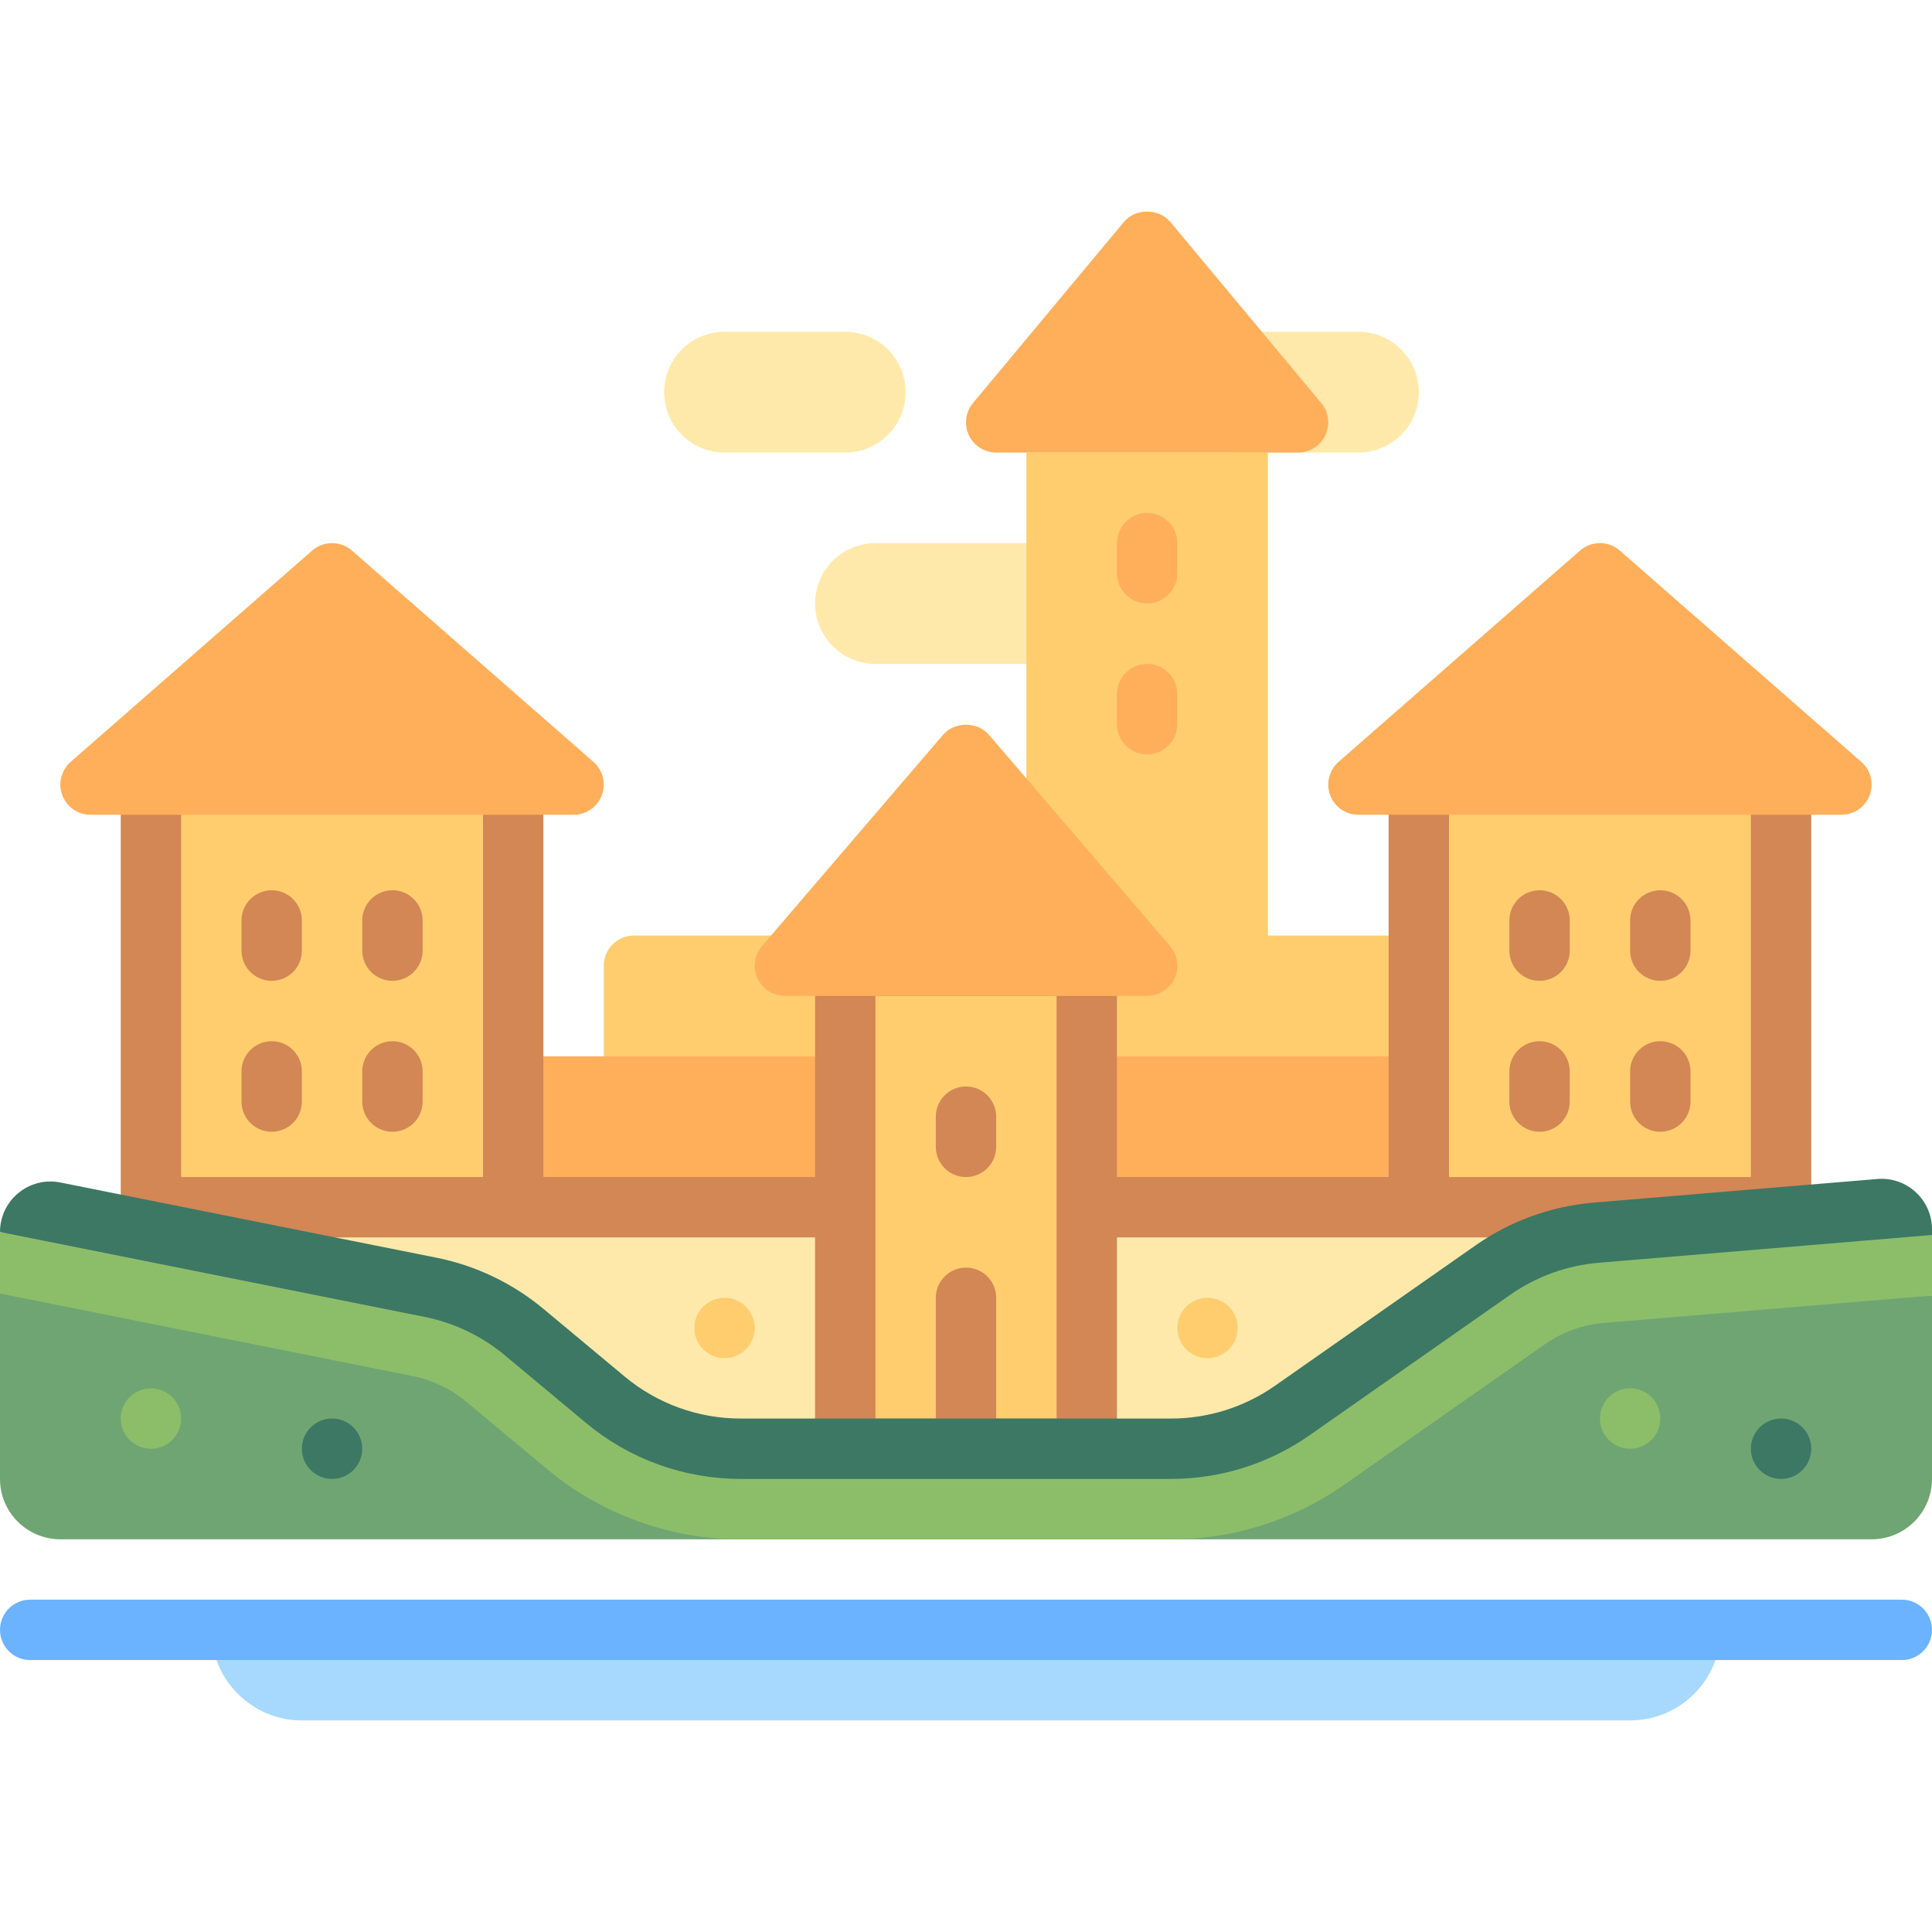 <svg id="Capa_1" enable-background="new 0 0 512 512" height="512" viewBox="0 0 512 512" width="512" xmlns="http://www.w3.org/2000/svg"><path d="m312 175.929h-80c-8.837 0-16-7.163-16-16 0-8.837 7.163-16 16-16h80c8.837 0 16 7.163 16 16 0 8.836-7.164 16-16 16z" fill="#ffe9aa"/><path d="m224 119.929h-32c-8.837 0-16-7.163-16-16 0-8.837 7.163-16 16-16h32c8.837 0 16 7.163 16 16 0 8.836-7.164 16-16 16z" fill="#ffe9aa"/><path d="m360 119.929h-32c-8.837 0-16-7.163-16-16 0-8.837 7.163-16 16-16h32c8.837 0 16 7.163 16 16 0 8.836-7.164 16-16 16z" fill="#ffe9aa"/><path d="m336 247.929v-128h-64v128h-104c-4.418 0-8 3.582-8 8v32h216v-40z" fill="#ffcd6e"/><path d="m136 279.929h240v40h-240z" fill="#ffaf5a"/><path d="m40 207.929h96v152h-96z" fill="#ffcd6e"/><path d="m376 207.929h96v152h-96z" fill="#ffcd6e"/><path d="m40 319.929h432v80h-432z" fill="#ffe9aa"/><g fill="#d28755"><path d="m72 259.929c-4.418 0-8-3.582-8-8v-8c0-4.418 3.582-8 8-8 4.418 0 8 3.582 8 8v8c0 4.418-3.582 8-8 8z"/><path d="m104 259.929c-4.418 0-8-3.582-8-8v-8c0-4.418 3.582-8 8-8 4.418 0 8 3.582 8 8v8c0 4.418-3.582 8-8 8z"/><path d="m72 299.929c-4.418 0-8-3.582-8-8v-8c0-4.418 3.582-8 8-8 4.418 0 8 3.582 8 8v8c0 4.418-3.582 8-8 8z"/><path d="m104 299.929c-4.418 0-8-3.582-8-8v-8c0-4.418 3.582-8 8-8 4.418 0 8 3.582 8 8v8c0 4.418-3.582 8-8 8z"/><path d="m408 259.929c-4.418 0-8-3.582-8-8v-8c0-4.418 3.582-8 8-8 4.418 0 8 3.582 8 8v8c0 4.418-3.582 8-8 8z"/></g><path d="m304 159.929c-4.418 0-8-3.582-8-8v-8c0-4.418 3.582-8 8-8 4.418 0 8 3.582 8 8v8c0 4.418-3.582 8-8 8z" fill="#ffaf5a"/><path d="m304 199.929c-4.418 0-8-3.582-8-8v-8c0-4.418 3.582-8 8-8 4.418 0 8 3.582 8 8v8c0 4.418-3.582 8-8 8z" fill="#ffaf5a"/><path d="m440 259.929c-4.418 0-8-3.582-8-8v-8c0-4.418 3.582-8 8-8 4.418 0 8 3.582 8 8v8c0 4.418-3.582 8-8 8z" fill="#d28755"/><path d="m408 299.929c-4.418 0-8-3.582-8-8v-8c0-4.418 3.582-8 8-8 4.418 0 8 3.582 8 8v8c0 4.418-3.582 8-8 8z" fill="#d28755"/><path d="m440 299.929c-4.418 0-8-3.582-8-8v-8c0-4.418 3.582-8 8-8 4.418 0 8 3.582 8 8v8c0 4.418-3.582 8-8 8z" fill="#d28755"/><path d="m224 263.929h64v120h-64z" fill="#ffcd6e"/><path d="m256 383.929c-4.418 0-8-3.582-8-8v-32c0-4.418 3.582-8 8-8 4.418 0 8 3.582 8 8v32c0 4.418-3.582 8-8 8z" fill="#d28755"/><path d="m256 311.929c-4.418 0-8-3.582-8-8v-8c0-4.418 3.582-8 8-8 4.418 0 8 3.582 8 8v8c0 4.418-3.582 8-8 8z" fill="#d28755"/><path d="m472 199.929c-4.418 0-8 3.582-8 8v104h-80v-104c0-4.418-3.582-8-8-8s-8 3.582-8 8v104h-72v-56c0-4.418-3.582-8-8-8h-64c-4.418 0-8 3.582-8 8v56h-72v-104c0-4.418-3.582-8-8-8s-8 3.582-8 8v104h-80v-104c0-4.418-3.582-8-8-8s-8 3.582-8 8v112c0 4.418 3.582 8 8 8h176v56c0 4.418 3.582 8 8 8h64c4.418 0 8-3.582 8-8v-56h176c4.418 0 8-3.582 8-8v-112c0-4.418-3.582-8-8-8zm-192 176h-48v-112h48z" fill="#d28755"/><path d="m423.073 326.672c-9.872.823-19.349 4.249-27.463 9.93l-53.148 37.204c-9.413 6.589-20.624 10.123-32.114 10.123h-114.073c-13.101 0-25.787-4.593-35.851-12.98l-21.5-17.917c-7.169-5.974-15.717-10.062-24.868-11.892l-114.056 1.663v49.125c0 8.837 7.163 16 16 16h480c8.837 0 16-7.163 16-16v-48.588z" fill="#6ea573"/><path d="m409.374 356.264c4.629-3.243 10.058-5.206 15.705-5.68l86.921-7.243v-16.056l-88.927-.613c-9.872.823-19.349 4.249-27.463 9.93l-53.148 37.204c-9.413 6.589-20.624 10.123-32.114 10.123h-114.073c-13.101 0-25.787-4.593-35.851-12.979l-21.5-17.917c-7.169-5.974-15.717-10.062-24.868-11.892l-114.056-14.655v16.317l109.351 21.87c5.207 1.042 10.124 3.394 14.217 6.802l21.493 17.916c14.354 11.956 32.54 18.538 51.213 18.538h114.074c16.508 0 32.373-5.002 45.88-14.467z" fill="#8cbe69"/><path d="m56 431.929c0 13.255 10.745 24 24 24h352c13.255 0 24-10.745 24-24z" fill="#a7d9ff"/><circle cx="192" cy="351.929" fill="#ffcd6e" r="8"/><circle cx="320" cy="351.929" fill="#ffcd6e" r="8"/><circle cx="432" cy="375.929" fill="#8cbe69" r="8"/><circle cx="40" cy="375.929" fill="#8cbe69" r="8"/><circle cx="472" cy="383.929" fill="#3c7864" r="8"/><circle cx="88" cy="383.929" fill="#3c7864" r="8"/><path d="m497.514 312.444-75.108 6.258c-11.282.94-22.113 4.856-31.389 11.348l-53.158 37.207c-8.064 5.644-17.669 8.672-27.512 8.672h-114.074c-11.229 0-22.102-3.937-30.728-11.126l-21.503-17.921c-8.187-6.823-17.95-11.492-28.401-13.582l-99.644-19.929c-8.275-1.656-15.997 4.675-15.997 13.115l112.489 22.497c7.844 1.569 15.171 5.073 21.315 10.195l21.5 17.922c11.494 9.581 25.983 14.828 40.947 14.828h114.096c13.127 0 25.937-4.038 36.692-11.565l53.176-37.22c6.951-4.865 15.068-7.8 23.523-8.504l88.262-7.354v-1.512c0-7.825-6.688-13.979-14.486-13.329z" fill="#3c7864"/><path d="m504 439.929h-496c-4.418 0-8-3.582-8-8 0-4.418 3.582-8 8-8h496c4.418 0 8 3.582 8 8 0 4.418-3.582 8-8 8z" fill="#6bb2ff"/><path d="m157.269 201.907-64-56c-3.016-2.637-7.523-2.637-10.539 0l-64 56c-2.508 2.195-3.391 5.715-2.219 8.836 1.172 3.119 4.156 5.186 7.488 5.186h128c3.332 0 6.316-2.066 7.488-5.186 1.173-3.121.29-6.641-2.218-8.836z" fill="#ffaf5a"/><path d="m493.269 201.907-64-56c-3.016-2.637-7.523-2.637-10.539 0l-64 56c-2.508 2.195-3.391 5.715-2.219 8.836 1.172 3.119 4.156 5.186 7.488 5.186h128c3.332 0 6.316-2.066 7.488-5.186 1.173-3.121.29-6.641-2.218-8.836z" fill="#ffaf5a"/><path d="m310.074 250.722-48-56c-3.039-3.547-9.109-3.547-12.148 0l-48 56c-2.031 2.373-2.5 5.711-1.195 8.551 1.309 2.838 4.145 4.656 7.27 4.656h96c3.125 0 5.961-1.818 7.27-4.656 1.303-2.84.834-6.178-1.197-8.551z" fill="#ffaf5a"/><path d="m350.144 106.808-40-48c-3.039-3.648-9.25-3.648-12.289 0l-40 48c-1.988 2.385-2.418 5.703-1.102 8.514 1.316 2.813 4.141 4.607 7.246 4.607h80c3.105 0 5.93-1.795 7.246-4.607 1.317-2.811.888-6.13-1.101-8.514z" fill="#ffaf5a"/></svg>